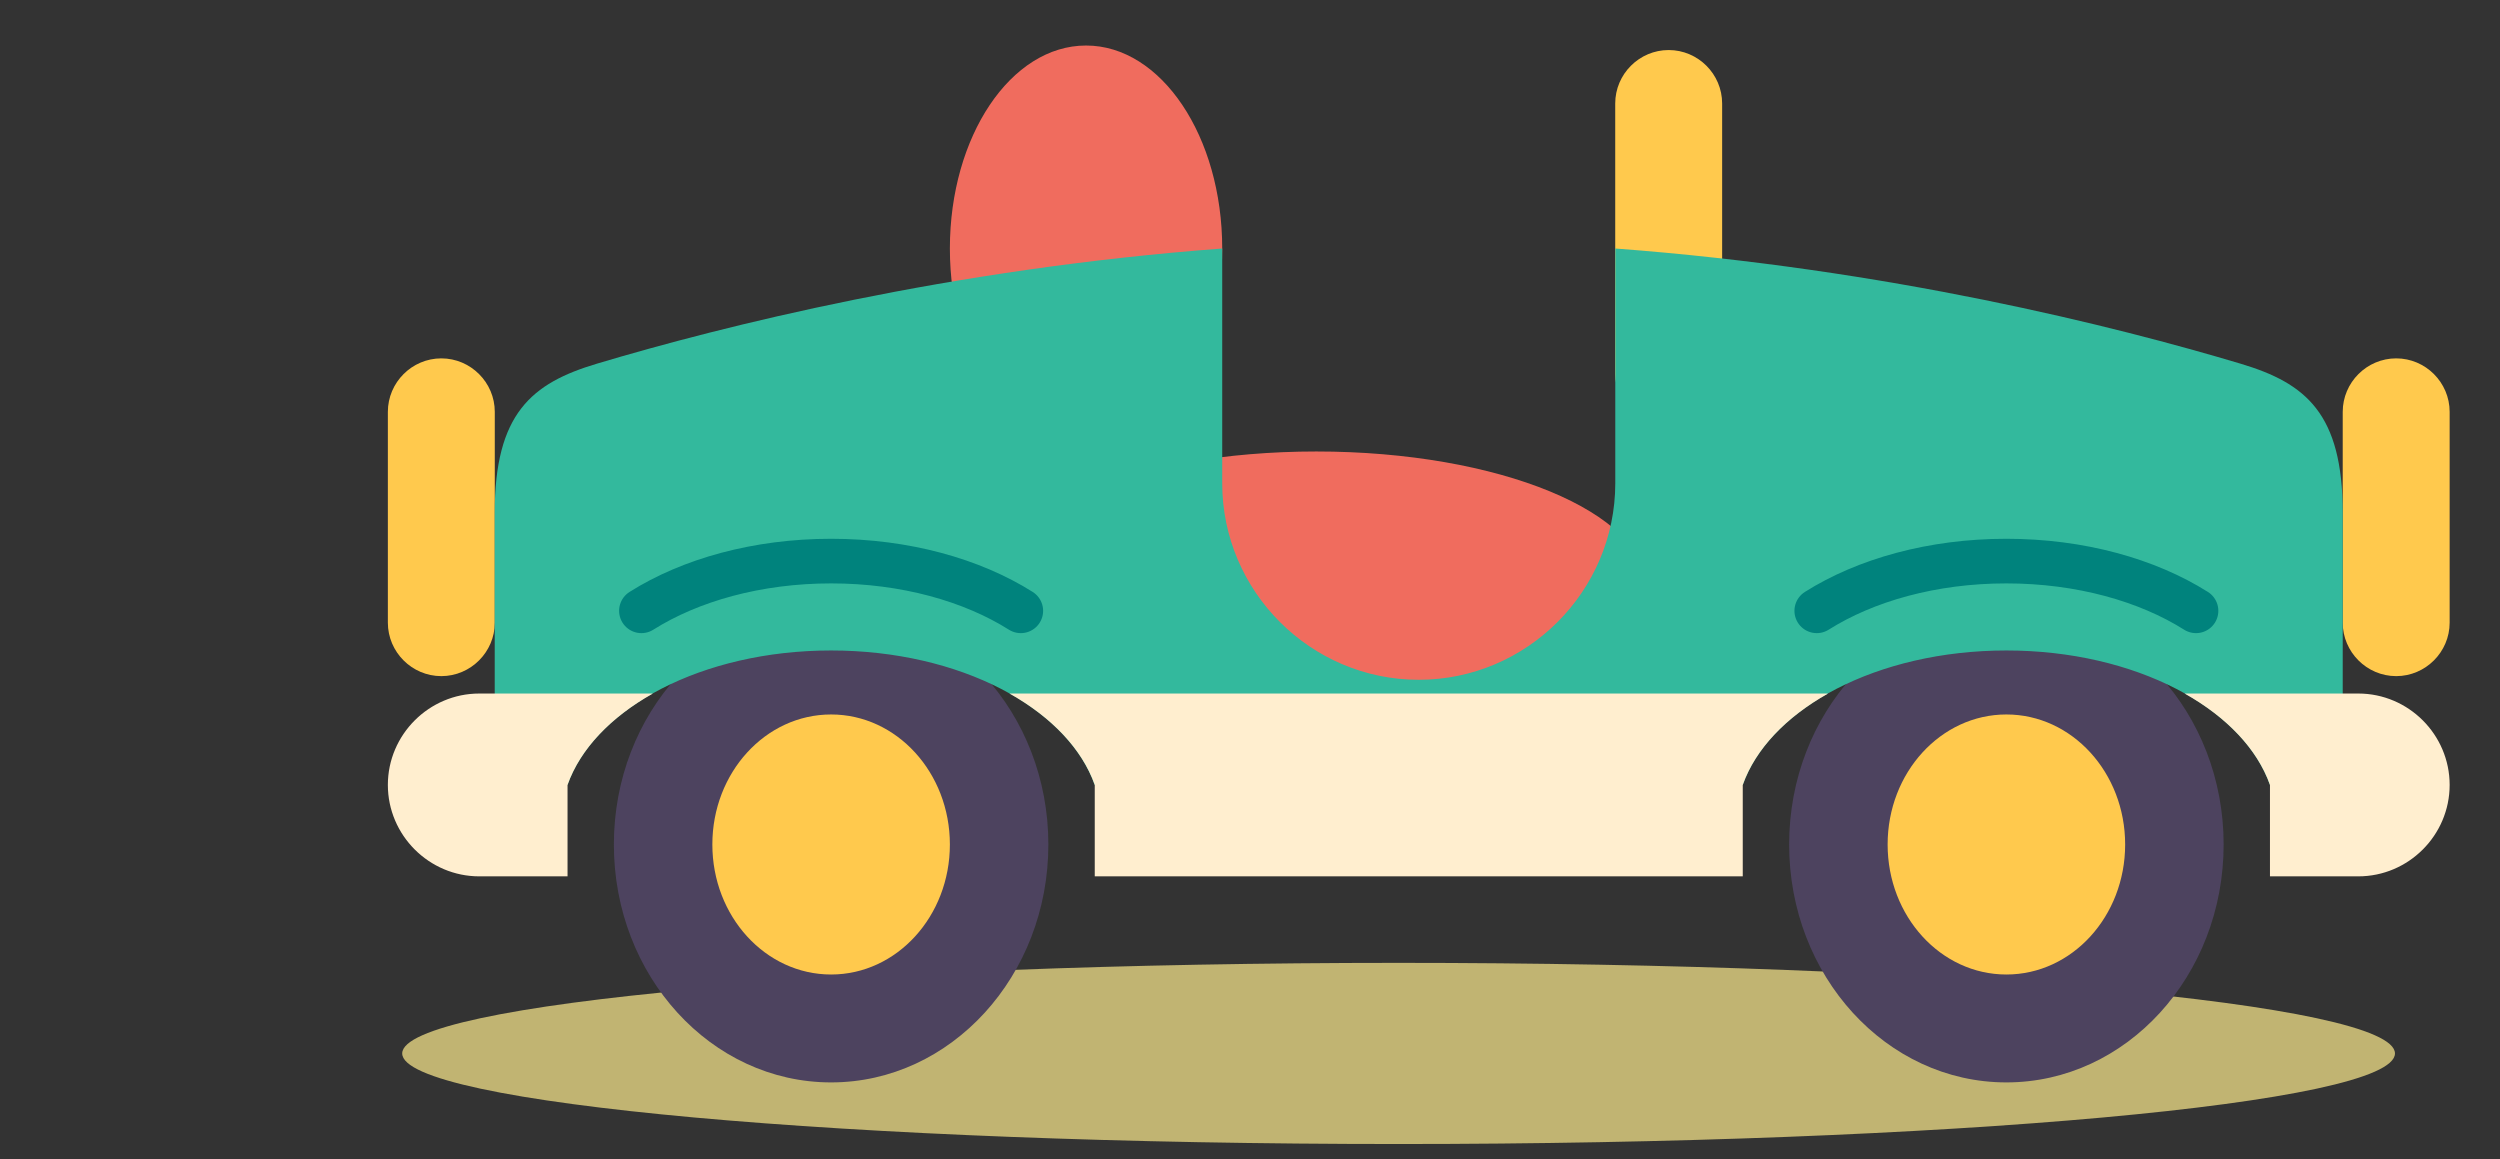 <svg xmlns="http://www.w3.org/2000/svg" viewBox="0 0 69 32" width="69" height="32" preserveAspectRatio="xMidYMid meet" style="width: 100%; height: 100%; transform: translate3d(0px, 0px, 0px); content-visibility: visible;"><rect x="0" y="0" width="69" height="32" fill="#333333" stroke="none"/><defs><clipPath id="__lottie_element_83"><rect width="69" height="32" x="0" y="0"></rect></clipPath></defs><g clip-path="url(#__lottie_element_83)"><g transform="matrix(1,0,0,1,38.601,29.075)" opacity="1" style="display: block;"><path fill="rgb(193,180,114)" fill-opacity="1" d=" M0,-2.5 C15.177,-2.5 27.5,-1.38 27.5,0 C27.5,1.38 15.177,2.5 0,2.5 C-15.177,2.5 -27.5,1.38 -27.5,0 C-27.5,-1.38 -15.177,-2.5 0,-2.5z"></path></g><g transform="matrix(1.806,0,0,1.806,5.91,-32.996)" opacity="1" style="display: block;"><g opacity="1" transform="matrix(1,0,0,1,27.39,31.176)"><path fill="rgb(77,67,95)" fill-opacity="1" d=" M3.32,0 C3.32,-2.008 1.833,-3.636 0,-3.636 C-1.834,-3.636 -3.32,-2.008 -3.32,0 C-3.32,2.008 -1.834,3.636 0,3.636 C1.833,3.636 3.32,2.008 3.32,0z"></path></g><g opacity="1" transform="matrix(1,0,0,1,13.325,22.068)"><path fill="rgb(240,108,94)" fill-opacity="1" d=" M2.081,0 C2.081,-1.713 1.149,-3.102 0,-3.102 C-1.15,-3.102 -2.081,-1.713 -2.081,0 C-2.081,1.713 -1.15,3.102 0,3.102 C1.149,3.102 2.081,1.713 2.081,0z"></path></g><g opacity="1" transform="matrix(1,0,0,1,16.844,27.251)"><path fill="rgb(240,108,94)" fill-opacity="1" d=" M0,2.081 C2.787,2.081 5.046,1.149 5.046,0 C5.046,-1.15 2.787,-2.081 0,-2.081 C-2.787,-2.081 -5.046,-1.15 -5.046,0 C-5.046,1.149 -2.787,2.081 0,2.081z"></path></g><g opacity="1" transform="matrix(1,0,0,1,9.429,31.176)"><path fill="rgb(77,67,95)" fill-opacity="1" d=" M3.32,0 C3.32,-2.008 1.833,-3.636 0,-3.636 C-1.834,-3.636 -3.32,-2.008 -3.32,0 C-3.32,2.008 -1.834,3.636 0,3.636 C1.833,3.636 3.32,2.008 3.32,0z"></path></g><g opacity="1" transform="matrix(1,0,0,1,9.429,31.176)"><path fill="rgb(255,201,77)" fill-opacity="1" d=" M1.815,0 C1.815,-1.098 1.002,-1.987 0,-1.987 C-1.003,-1.987 -1.815,-1.098 -1.815,0 C-1.815,1.098 -1.003,1.987 0,1.987 C1.002,1.987 1.815,1.098 1.815,0z"></path></g><g opacity="1" transform="matrix(1,0,0,1,27.39,31.176)"><path fill="rgb(255,201,77)" fill-opacity="1" d=" M1.815,0 C1.815,-1.098 1.003,-1.987 0,-1.987 C-1.002,-1.987 -1.815,-1.098 -1.815,0 C-1.815,1.098 -1.002,1.987 0,1.987 C1.003,1.987 1.815,1.098 1.815,0z"></path></g><g opacity="1" transform="matrix(1,0,0,1,22.229,21.918)"><path fill="rgb(255,201,77)" fill-opacity="1" d=" M0,-2.883 C0,-2.883 0,-2.883 0,-2.883 C-0.449,-2.883 -0.817,-2.516 -0.817,-2.066 C-0.817,-2.066 -0.817,2.066 -0.817,2.066 C-0.817,2.515 -0.449,2.883 0,2.883 C0.449,2.883 0.817,2.515 0.817,2.066 C0.817,2.066 0.817,-2.066 0.817,-2.066 C0.817,-2.516 0.449,-2.883 0,-2.883z"></path></g><g opacity="1" transform="matrix(1,0,0,1,33.347,26.175)"><path fill="rgb(255,201,77)" fill-opacity="1" d=" M0,-2.428 C0,-2.428 0,-2.428 0,-2.428 C-0.449,-2.428 -0.817,-2.06 -0.817,-1.611 C-0.817,-1.611 -0.817,1.611 -0.817,1.611 C-0.817,2.06 -0.449,2.428 0,2.428 C0.449,2.428 0.817,2.06 0.817,1.611 C0.817,1.611 0.817,-1.611 0.817,-1.611 C0.817,-2.06 0.449,-2.428 0,-2.428z"></path></g><g opacity="1" transform="matrix(1,0,0,1,3.472,26.175)"><path fill="rgb(255,201,77)" fill-opacity="1" d=" M0,-2.428 C0,-2.428 0,-2.428 0,-2.428 C-0.449,-2.428 -0.817,-2.06 -0.817,-1.611 C-0.817,-1.611 -0.817,1.611 -0.817,1.611 C-0.817,2.06 -0.449,2.428 0,2.428 C0.449,2.428 0.817,2.06 0.817,1.611 C0.817,1.611 0.817,-1.611 0.817,-1.611 C0.817,-2.06 0.449,-2.428 0,-2.428z"></path></g><g opacity="1" transform="matrix(1,0,0,1,18.409,26.167)"><path fill="rgb(51,185,157)" fill-opacity="1" d=" M4.952,4.099 C5.367,2.923 7.012,2.044 8.981,2.044 C10.949,2.044 12.594,2.923 13.009,4.099 C13.009,4.099 14.121,4.099 14.121,4.099 C14.121,4.099 14.121,-0.057 14.121,-0.057 C14.121,-1.578 13.557,-2.041 12.559,-2.339 C10.656,-2.908 7.173,-3.788 3.004,-4.099 C3.004,-4.099 3.004,-4.098 3.004,-4.098 C3.004,-4.098 3.004,-0.512 3.004,-0.512 C3.004,1.14 1.652,2.492 0,2.492 C-1.652,2.492 -3.003,1.14 -3.003,-0.512 C-3.003,-0.512 -3.003,-4.099 -3.003,-4.099 C-7.172,-3.788 -10.655,-2.908 -12.559,-2.339 C-13.557,-2.041 -14.121,-1.578 -14.121,-0.057 C-14.121,-0.057 -14.121,4.099 -14.121,4.099 C-14.121,4.099 -13.009,4.099 -13.009,4.099 C-12.593,2.923 -10.949,2.044 -8.98,2.044 C-7.011,2.044 -5.367,2.923 -4.952,4.099 C-4.952,4.099 4.952,4.099 4.952,4.099z"></path></g><g opacity="1" transform="matrix(1,0,0,1,4.68,30.266)"><path fill="rgb(255,238,207)" fill-opacity="1" d=" M-0.628,-1.397 C-1.396,-1.397 -2.025,-0.768 -2.025,0 C-2.025,0.768 -1.396,1.397 -0.628,1.397 C-0.628,1.397 0.721,1.397 0.721,1.397 C0.721,1.397 0.721,0 0.721,0 C0.916,-0.551 1.383,-1.036 2.025,-1.397 C2.025,-1.397 -0.628,-1.397 -0.628,-1.397z"></path></g><g opacity="1" transform="matrix(1,0,0,1,32.139,30.266)"><path fill="rgb(255,238,207)" fill-opacity="1" d=" M0.629,-1.397 C1.397,-1.397 2.025,-0.768 2.025,0 C2.025,0.768 1.397,1.397 0.629,1.397 C0.629,1.397 -0.721,1.397 -0.721,1.397 C-0.721,1.397 -0.721,0 -0.721,0 C-0.916,-0.551 -1.383,-1.036 -2.025,-1.397 C-2.025,-1.397 0.629,-1.397 0.629,-1.397z"></path></g><g opacity="1" transform="matrix(1,0,0,1,18.41,30.266)"><path fill="rgb(255,238,207)" fill-opacity="1" d=" M-6.255,-1.397 C-5.613,-1.036 -5.147,-0.551 -4.952,0 C-4.952,0 -4.952,1.397 -4.952,1.397 C-4.952,1.397 4.951,1.397 4.951,1.397 C4.951,1.397 4.951,0 4.951,0 C5.146,-0.551 5.613,-1.036 6.255,-1.397 C6.255,-1.397 -6.255,-1.397 -6.255,-1.397z"></path></g><g opacity="1" transform="matrix(1,0,0,1,9.429,27.225)"><path stroke-linecap="round" stroke-linejoin="round" fill-opacity="0" stroke="rgb(0,131,125)" stroke-opacity="1" stroke-width="0.682" d=" M2.899,0.38 C2.154,-0.09 1.131,-0.38 0.001,-0.38 C-1.13,-0.38 -2.154,-0.09 -2.899,0.38"></path></g><g opacity="1" transform="matrix(1,0,0,1,27.39,27.225)"><path stroke-linecap="round" stroke-linejoin="round" fill-opacity="0" stroke="rgb(0,131,125)" stroke-opacity="1" stroke-width="0.682" d=" M-2.898,0.38 C-2.153,-0.09 -1.131,-0.38 -0.001,-0.38 C1.13,-0.38 2.153,-0.09 2.898,0.38"></path></g></g></g></svg>